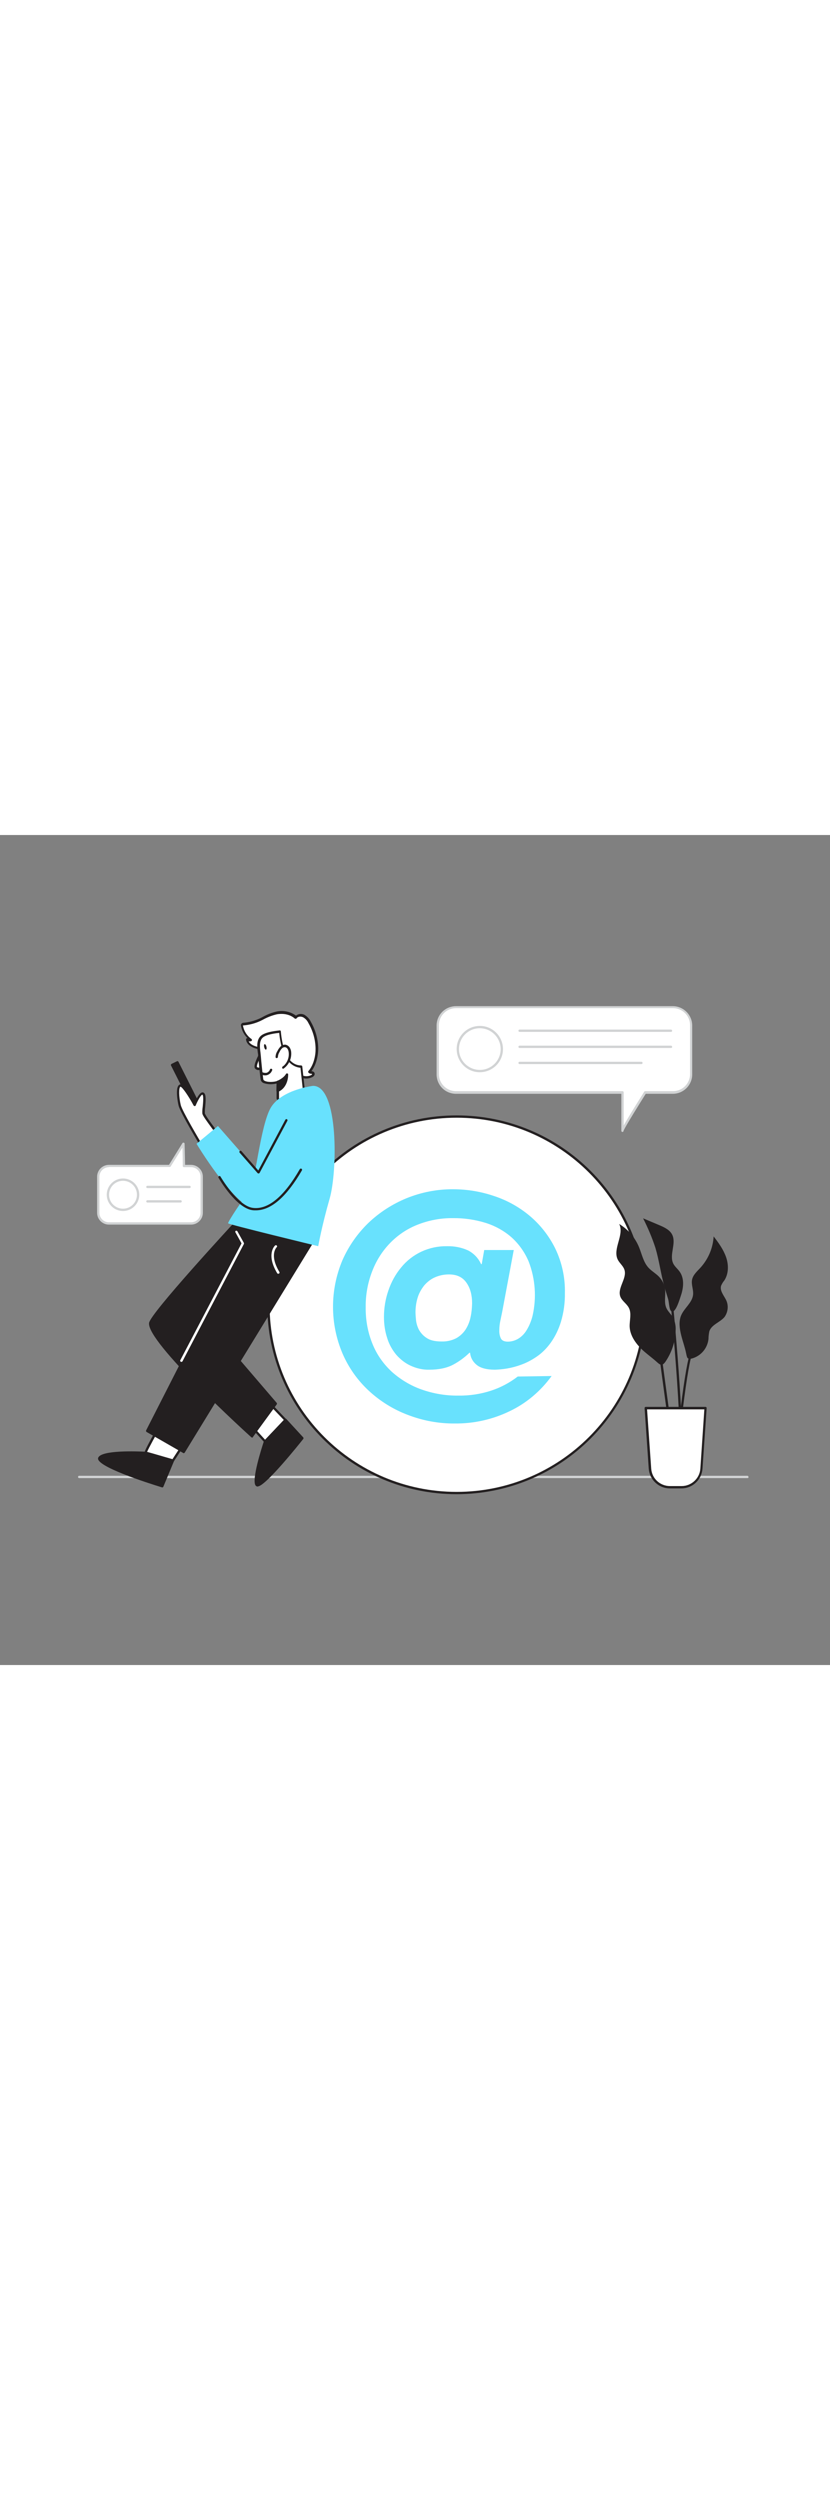<svg version="1.1" id="Layer_1" xmlns="http://www.w3.org/2000/svg" xmlns:xlink="http://www.w3.org/1999/xlink" x="0px" y="0px" viewBox="0 0 500 500" style="width: 166px;" xml:space="preserve" data-imageid="mention-77" imageName="Mention" class="illustrations_image">
<rect x="0" y="0" width="500" height="500" fill="#808080" stroke="none"/>
<style type="text/css">
	.st0_mention-77{fill:#D1D3D4;}
	.st1_mention-77{fill:#FFFFFF;}
	.st2_mention-77{fill:#231F20;}
	.st3_mention-77{fill:#68E1FD;}
</style>
<path id="Floor_mention-77" class="st0_mention-77" d="M450.3,387.4H47.7c-0.4,0-0.7-0.3-0.7-0.7c0-0.4,0.3-0.7,0.7-0.7h402.5c0.4,0,0.7,0.3,0.7,0.7&#10;&#9;C451,387.1,450.7,387.4,450.3,387.4z"/>
<g id="Rounded_form_mention-77">
	<circle class="st1_mention-77" cx="275.1" cy="283" r="113.4"/>
	<path class="st2_mention-77" d="M275.1,397.1C212.1,397.1,161,346,161,283c0-63,51.1-114.1,114.1-114.1S389.2,220,389.2,283c0,0,0,0,0,0&#10;&#9;&#9;C389.1,346,338.1,397,275.1,397.1z M275.1,170.3c-62.2,0-112.7,50.5-112.7,112.7s50.5,112.7,112.7,112.7&#10;&#9;&#9;c62.2,0,112.7-50.5,112.7-112.7C387.8,220.8,337.3,170.3,275.1,170.3z"/>
</g>
<g id="_icon_mention-77">
	<path class="st3_mention-77 targetColor" d="M332.3,325.9c-6.6,9.1-15.3,16.5-25.5,21.3c-10.2,4.9-21.4,7.4-32.7,7.3c-9.8,0.1-19.4-1.7-28.5-5.2&#10;&#9;&#9;c-8.7-3.3-16.6-8.2-23.4-14.5c-6.8-6.3-12.1-13.8-15.8-22.3c-7.7-18-7.7-38.4-0.1-56.4c3.7-8.4,9-16,15.6-22.4&#10;&#9;&#9;c6.7-6.4,14.5-11.4,23-14.9c8.9-3.6,18.5-5.5,28.2-5.4c8.4,0,16.7,1.4,24.6,4.1c7.9,2.6,15.2,6.7,21.5,12&#10;&#9;&#9;c6.4,5.4,11.6,12.1,15.3,19.6c4,8.3,6,17.5,5.8,26.7c0.1,5.9-0.7,11.8-2.4,17.5c-1.4,4.5-3.4,8.7-6.1,12.5&#10;&#9;&#9;c-2.3,3.2-5.1,6.1-8.3,8.3c-2.9,2-6,3.7-9.3,4.9c-2.9,1.1-5.9,1.9-8.9,2.4c-2.4,0.4-4.7,0.6-7.1,0.7c-5.3,0-9.1-1.1-11.4-3.2&#10;&#9;&#9;c-2.1-1.8-3.4-4.3-3.6-7h-0.4c-2.8,2.7-6,5.1-9.5,7c-3.8,2.1-8.7,3.2-14.8,3.2c-3.8,0.1-7.6-0.8-11.1-2.4c-3.3-1.5-6.2-3.8-8.6-6.5&#10;&#9;&#9;c-2.5-3-4.4-6.4-5.5-10c-1.4-4.2-2-8.5-2-12.9c0-5.4,0.9-10.9,2.7-16c1.7-5,4.2-9.6,7.5-13.6c6.7-8.4,17-13.2,27.8-13&#10;&#9;&#9;c4.3-0.1,8.6,0.7,12.6,2.5c3.5,1.8,6.3,4.7,7.9,8.3h0.4l1.5-8.5h17.8l-7,37.4l-1.1,5.3c-0.4,1.8-0.6,3.7-0.6,5.5&#10;&#9;&#9;c-0.1,1.8,0.2,3.6,1,5.2c0.7,1.2,2.1,1.8,4.1,1.8c2.1,0,4.2-0.6,6-1.6c2.1-1.2,3.9-3,5.2-5.1c1.7-2.7,2.9-5.7,3.7-8.8&#10;&#9;&#9;c2.5-10.9,1.7-22.3-2.3-32.7c-2.3-5.5-5.8-10.5-10.2-14.5c-4.5-4-9.9-7-15.6-8.8c-6.4-2-13.2-3-19.9-2.9c-7.3-0.1-14.6,1.3-21.4,4&#10;&#9;&#9;c-6.3,2.5-11.9,6.3-16.6,11.2c-4.7,4.9-8.3,10.7-10.7,17.1c-2.6,6.8-3.9,14.1-3.8,21.4c-0.1,7.7,1.3,15.3,4.2,22.3&#10;&#9;&#9;c2.6,6.4,6.6,12,11.7,16.7c5.2,4.6,11.2,8.2,17.7,10.5c7.1,2.5,14.6,3.8,22.2,3.7c6.7,0.1,13.4-0.9,19.8-3c5.8-1.9,11.2-4.8,16-8.5&#10;&#9;&#9;L332.3,325.9z M270.4,264.7c-2.9,0-5.9,0.6-8.5,1.8c-2.5,1.1-4.6,2.8-6.4,4.9c-1.7,2.2-3.1,4.6-3.9,7.3c-0.9,2.9-1.3,5.9-1.3,8.9&#10;&#9;&#9;c0,1,0.1,2.5,0.3,4.5c0.2,2,0.8,4,1.7,5.8c1.1,2,2.7,3.8,4.6,5c2.1,1.5,5.2,2.2,9.1,2.2c3.1,0.1,6.2-0.6,8.9-2&#10;&#9;&#9;c2.3-1.3,4.3-3.2,5.7-5.4c1.4-2.3,2.4-4.8,2.9-7.4c0.6-2.7,0.8-5.4,0.9-8.1c0-5.1-1.1-9.2-3.4-12.5S275.3,264.7,270.4,264.7&#10;&#9;&#9;L270.4,264.7z" style="fill: rgb(104, 225, 253);"/>
</g>
<g id="Character_mention-77">
	
		<rect x="111.1" y="135.8" transform="matrix(0.893 -0.449 0.449 0.893 -56.649 67.036)" class="st2_mention-77" width="3.7" height="34.2"/>
	<path class="st2_mention-77" d="M119,169.8c-0.3,0-0.5-0.1-0.6-0.4L103,138.8c-0.1-0.2-0.1-0.4,0-0.5c0.1-0.2,0.2-0.3,0.3-0.4l3.3-1.6&#10;&#9;&#9;c0.3-0.2,0.8,0,0.9,0.3l15.4,30.6c0.1,0.2,0.1,0.4,0,0.5c-0.1,0.2-0.2,0.3-0.3,0.4l-3.3,1.6C119.2,169.7,119.1,169.8,119,169.8z&#10;&#9;&#9; M104.6,138.8l14.8,29.3l2-1l-14.7-29.3L104.6,138.8z"/>
	<path class="st1_mention-77" d="M131.2,180.5c-0.4-1.2-8.3-10.8-8.6-12.9s1.5-10.6-0.3-11.9s-5,6.8-5,6.8s-6.9-12.6-8.9-11.7s-1.3,7.8-0.2,12&#10;&#9;&#9;s13.6,25.1,13.6,25.1L131.2,180.5z"/>
	<path class="st2_mention-77" d="M121.9,188.7h-0.1c-0.2,0-0.4-0.1-0.5-0.3c-0.5-0.9-12.6-21-13.7-25.3c-0.6-2.4-2.3-11.6,0.7-12.8&#10;&#9;&#9;c2-0.8,5.9,5.1,9,10.8c1-2.1,2.7-5.5,4.3-6c0.4-0.1,0.9-0.1,1.2,0.2c1.4,1,1.2,4.2,0.8,8.7c-0.2,1.2-0.2,2.4-0.2,3.6&#10;&#9;&#9;c0.2,1.1,3.5,5.6,5.5,8.3s2.9,3.9,3.1,4.4c0.1,0.3,0,0.6-0.2,0.8l-9.4,7.4C122.1,188.6,122,188.7,121.9,188.7z M108.7,151.6&#10;&#9;&#9;c-1.1,0.5-1,6.2,0.2,11.1c0.9,3.6,11,20.6,13.1,24.2l8.3-6.6c-0.5-0.8-1.6-2.3-2.6-3.6c-3.2-4.4-5.6-7.6-5.8-8.9&#10;&#9;&#9;c-0.1-1.3,0-2.7,0.2-4c0.2-2.2,0.7-6.8-0.2-7.4l0,0c-0.7,0-2.6,3.1-4,6.5c-0.1,0.3-0.3,0.4-0.6,0.4c-0.3,0-0.5-0.1-0.7-0.4&#10;&#9;&#9;C113.8,157.6,109.8,151.7,108.7,151.6z"/>
	<path class="st1_mention-77" d="M97,354.6c0,0-9.9,17.4-9.2,17.5s16.4,4.7,16.4,4.7s9.3-14.1,9.2-14.5S97,354.6,97,354.6z"/>
	<path class="st2_mention-77" d="M104.2,377.5c-0.1,0-0.1,0-0.2,0c-6.2-1.8-15.7-4.6-16.3-4.7c-0.2,0-0.4-0.2-0.6-0.4c-0.2-0.4-0.5-1,9.2-18.1&#10;&#9;&#9;c0.2-0.3,0.6-0.4,0.9-0.3c16.5,7.5,16.7,7.8,16.8,8.1s0.2,0.7-9.2,15.1C104.7,377.4,104.4,377.5,104.2,377.5z M88.6,371.6&#10;&#9;&#9;c2.7,0.7,11.7,3.4,15.3,4.4c3-4.6,7.5-11.5,8.6-13.4c-2-1-9.9-4.7-15.2-7.1C94.1,361,89.6,369.3,88.6,371.6z"/>
	<path class="st2_mention-77" d="M87.8,372.1c0,0-26.7-1.5-28,3.3s38.1,16.9,38.1,16.9l6.4-15.4L87.8,372.1z"/>
	<path class="st2_mention-77" d="M97.8,393c-0.1,0-0.1,0-0.2,0c-9.4-2.9-39.9-12.7-38.5-17.7s24.2-4,28.7-3.8c0.1,0,0.1,0,0.2,0l16.4,4.7&#10;&#9;&#9;c0.2,0.1,0.3,0.2,0.4,0.4c0.1,0.2,0.1,0.4,0,0.6l-6.4,15.4C98.3,392.8,98.1,393,97.8,393z M79.4,372.6c-9.1,0-18.3,0.8-18.9,3&#10;&#9;&#9;c-0.7,2.5,18.5,10.1,37,15.8l5.9-14.1l-15.6-4.5C85.1,372.6,82.2,372.6,79.4,372.6z"/>
	<polygon class="st1_mention-77" points="152.9,357.8 159.7,365.3 172,352.4 162.1,342 &#9;"/>
	<path class="st2_mention-77" d="M159.7,366L159.7,366c-0.2,0-0.4-0.1-0.5-0.2l-6.8-7.5c-0.2-0.2-0.2-0.6-0.1-0.8l9.2-15.8&#10;&#9;&#9;c0.1-0.2,0.3-0.3,0.5-0.3c0.2,0,0.4,0,0.6,0.2l9.9,10.4c0.3,0.3,0.3,0.7,0,1c0,0,0,0,0,0l-12.3,13C160,366,159.8,366,159.7,366z&#10;&#9;&#9; M153.7,357.7l6,6.6l11.3-11.9l-8.8-9.2L153.7,357.7z"/>
	<path class="st2_mention-77" d="M159.7,365.3c0,0-8.9,26.9-4.2,26.5s26.8-28.3,26.8-28.3L172,352.4L159.7,365.3z"/>
	<path class="st2_mention-77" d="M155.3,392.5c-0.5,0-1-0.2-1.3-0.6c-2.6-3.3,3.7-22.9,5-26.8c0-0.1,0.1-0.2,0.2-0.3l12.3-13&#10;&#9;&#9;c0.1-0.1,0.3-0.2,0.5-0.2l0,0c0.2,0,0.4,0.1,0.5,0.2l10.2,11.1c0.2,0.3,0.2,0.6,0,0.9c-2.3,2.9-22.5,28.2-27.3,28.6L155.3,392.5z&#10;&#9;&#9; M160.3,365.7c-2.9,8.7-6.8,23.2-5.1,25.3c0,0.1,0.1,0.1,0.2,0.1c3.1-0.2,17.4-16.9,26-27.6l-9.4-10.1L160.3,365.7z"/>
	<path class="st2_mention-77" d="M145.2,230c0,0-53.8,58.3-54.7,64c-1.7,11.1,61.4,68.3,61.4,68.3l14.4-19.7l-37.5-43.7l49.3-67.4L145.2,230z"/>
	<path class="st2_mention-77" d="M151.9,363c-0.2,0-0.3-0.1-0.5-0.2c-2.6-2.3-63.3-57.5-61.6-68.9c0.8-5.8,49.4-58.4,54.9-64.4&#10;&#9;&#9;c0.1-0.2,0.3-0.2,0.5-0.2l32.9,1.4c0.3,0,0.5,0.2,0.6,0.4c0.1,0.2,0.1,0.5-0.1,0.7l-49,67l37.1,43.3c0.2,0.3,0.2,0.6,0,0.9&#10;&#9;&#9;l-14.4,19.7C152.3,362.9,152.1,363,151.9,363L151.9,363z M145.5,230.7c-21.6,23.4-53.7,59.4-54.3,63.4&#10;&#9;&#9;c-1.3,8.7,42.8,50.9,60.6,67.1l13.6-18.6l-37.2-43.3c-0.2-0.3-0.2-0.6,0-0.9l48.5-66.4L145.5,230.7z"/>
	<polygon class="st2_mention-77" points="189.6,243 110.7,371.6 88.6,358.9 153.8,230.9 &#9;"/>
	<path class="st2_mention-77" d="M110.7,372.4c-0.1,0-0.2,0-0.3-0.1l-22.1-12.7c-0.3-0.2-0.4-0.6-0.3-0.9l65.2-128c0.2-0.3,0.5-0.5,0.9-0.4&#10;&#9;&#9;l35.7,12c0.2,0.1,0.4,0.2,0.4,0.4c0.1,0.2,0.1,0.4-0.1,0.6L111.3,372C111.2,372.2,111,372.3,110.7,372.4z M89.5,358.6l21,12.1&#10;&#9;&#9;l78-127.4l-34.3-11.5L89.5,358.6z"/>
	<path class="st1_mention-77" d="M109.2,317.4c-0.1,0-0.2,0-0.3-0.1c-0.3-0.2-0.5-0.6-0.3-0.9c0,0,0,0,0,0l36.9-70.4l-3.7-6.7&#10;&#9;&#9;c-0.2-0.3,0-0.8,0.3-0.9c0.3-0.1,0.7,0,0.9,0.3l3.9,7c0.1,0.2,0.1,0.5,0,0.7l-37,70.7C109.7,317.3,109.5,317.4,109.2,317.4z"/>
	<path class="st1_mention-77" d="M183.3,145.9c1.3,0.2,2.7,0.1,4-0.4c0.4-0.2,0.8-0.4,1.1-0.8c0.3-0.4,0.3-0.9,0-1.3c-0.6-0.5-1.7-0.1-2.1-0.8&#10;&#9;&#9;c3.1-3.6,4.6-9.4,4.5-14.1c-0.1-5.5-1.6-10.9-4.4-15.6c-0.8-1.6-2-2.9-3.5-3.8c-1.6-0.8-3.8-0.6-4.8,0.8c-3-2.7-7.4-3.5-11.4-2.8&#10;&#9;&#9;c-3.7,0.7-6.8,2.5-10.1,4.1c-3.2,1.4-6.5,2.3-10,2.7c-0.4,0-0.7,0.2-0.9,0.4c-0.1,0.2-0.1,0.5,0,0.7c0.6,3.4,2.6,6.4,5.4,8.3&#10;&#9;&#9;c-0.8,0.2-1.6,0.1-2.3-0.2c0.4,3.1,3.9,4.6,7,5.2c2.2,0.5,4.8,0.8,6.6,2.3c2,1.6,3.5,4.2,5.3,6.1c2.9,3,6.5,5.3,10.5,6.6&#10;&#9;&#9;c1.5,0.5,1.9,1.2,3.2,1.8C182,145.5,182.7,145.7,183.3,145.9z"/>
	<path class="st2_mention-77" d="M184.6,146.7c-0.5,0-1,0-1.4-0.1l0,0c-0.7-0.1-1.4-0.3-2.1-0.7c-0.5-0.3-1-0.5-1.4-0.9&#10;&#9;&#9;c-0.5-0.4-1.1-0.7-1.7-0.9c-4.1-1.3-7.8-3.7-10.8-6.8c-0.8-0.9-1.5-1.7-2.2-2.7c-0.9-1.2-1.9-2.4-3-3.4c-1.4-1.2-3.5-1.6-5.5-2&#10;&#9;&#9;l-0.8-0.2c-2.6-0.5-7-2-7.5-5.8c0-0.2,0.1-0.5,0.3-0.7c0.2-0.1,0.4-0.2,0.6-0.1c-2-2-3.4-4.5-3.9-7.3c-0.1-0.4-0.1-0.8,0.1-1.2&#10;&#9;&#9;c0.3-0.5,0.8-0.8,1.4-0.8c3.4-0.3,6.7-1.2,9.8-2.6l1.4-0.7c2.8-1.6,5.7-2.8,8.9-3.5c4-0.8,8.2,0.1,11.5,2.5&#10;&#9;&#9;c1.5-1.2,3.5-1.3,5.1-0.5c1.6,1,3,2.4,3.8,4.1c2.8,4.9,4.4,10.4,4.5,16c0.1,3.9-1,9.8-4.1,13.9h0.1c0.5,0,1,0.2,1.4,0.5&#10;&#9;&#9;c0.6,0.6,0.6,1.5,0.1,2.2c-0.4,0.5-0.9,0.8-1.4,1C186.7,146.5,185.6,146.7,184.6,146.7z M183.4,145.2c1.2,0.2,2.5,0.1,3.7-0.4&#10;&#9;&#9;c0.3-0.1,0.6-0.3,0.8-0.5c0.1-0.1,0.1-0.3,0-0.4c-0.2-0.1-0.4-0.1-0.6-0.1c-0.6,0-1.2-0.3-1.6-0.8c-0.1-0.3-0.1-0.6,0.1-0.8&#10;&#9;&#9;c3.3-3.8,4.4-9.7,4.3-13.6c-0.1-5.4-1.6-10.6-4.3-15.3c-0.7-1.5-1.8-2.7-3.2-3.5c-1.2-0.6-3.1-0.6-3.9,0.6c-0.2,0.3-0.7,0.4-1,0.2&#10;&#9;&#9;c0,0,0,0-0.1,0c-2.6-2.4-6.6-3.3-10.8-2.6c-3,0.7-5.8,1.8-8.5,3.3l-1.4,0.7c-3.2,1.5-6.7,2.4-10.2,2.7c-0.1,0-0.3,0-0.4,0.1&#10;&#9;&#9;c0,0,0,0.1,0.1,0.2c0.6,3.2,2.4,6,5.1,7.9c0.2,0.2,0.3,0.4,0.3,0.7c-0.1,0.3-0.3,0.5-0.5,0.6c-0.5,0.1-1,0.2-1.5,0.1&#10;&#9;&#9;c1.1,2.2,4.2,3.1,6.1,3.5l0.8,0.2c2.1,0.4,4.4,0.9,6.2,2.3c1.2,1.1,2.3,2.3,3.2,3.6c0.7,0.9,1.4,1.8,2.1,2.6&#10;&#9;&#9;c2.8,2.9,6.3,5.1,10.2,6.4c0.8,0.2,1.5,0.6,2.1,1.1c0.4,0.3,0.8,0.5,1.2,0.8C182.2,144.9,182.8,145.1,183.4,145.2L183.4,145.2z"/>
	<path class="st1_mention-77" d="M157.3,131.2c0,0-4.2,7.6-3.1,9s4.3,0.2,4.3,0.2"/>
	<path class="st2_mention-77" d="M156,141.6c-0.9,0.1-1.8-0.3-2.4-1c-1.2-1.6,1.7-7.4,3.1-9.8c0.2-0.3,0.6-0.4,1-0.2c0.3,0.2,0.4,0.6,0.3,0.9&#10;&#9;&#9;c-2.1,3.7-3.6,7.6-3.2,8.2c0.6,0.8,2.6,0.3,3.5,0c0.4-0.1,0.8,0,0.9,0.4c0.1,0.4,0,0.8-0.4,0.9c0,0,0,0,0,0&#10;&#9;&#9;C157.9,141.4,156.9,141.5,156,141.6z"/>
	<path class="st1_mention-77" d="M157.6,121.6c-2.9,2.7-1.6,7.9-1.3,11.3c0.4,4.8,0.9,9.6,1.5,14.3c0.4,3,8.2,2.5,9.6,1.5v10.1&#10;&#9;&#9;c0,0,2.2,5.4,8.4,2s7.3-7.6,7.3-7.6l-1.6-13.8c0,0-5.2,0.4-8.7-5.5s-4.1-15.5-4.1-15.5S160.4,119,157.6,121.6z"/>
	<path class="st2_mention-77" d="M172,162.6c-0.6,0-1.2-0.1-1.8-0.3c-1.5-0.6-2.8-1.8-3.5-3.3c0-0.1-0.1-0.2-0.1-0.3v-9&#10;&#9;&#9;c-2.5,0.6-5.1,0.6-7.6-0.2c-1-0.3-1.8-1.2-2-2.2c-0.6-4.8-1.1-9.6-1.5-14.4c0-0.6-0.1-1.2-0.2-1.8c-0.4-3.3-0.9-7.5,1.7-10l0,0&#10;&#9;&#9;c2.9-2.8,11.2-3.3,11.5-3.4c0.2,0,0.4,0,0.5,0.2c0.1,0.1,0.2,0.3,0.2,0.5c0,0.1,0.6,9.4,4,15.2c3.2,5.5,7.9,5.2,8.1,5.2&#10;&#9;&#9;c0.4,0,0.7,0.2,0.8,0.6l1.5,13.8c0,0.1,0,0.2,0,0.3c-0.1,0.2-1.3,4.5-7.6,8C174.9,162.2,173.5,162.6,172,162.6z M168.1,158.6&#10;&#9;&#9;c0.5,1.1,1.5,1.9,2.6,2.4c1.6,0.4,3.4,0.1,4.8-0.8c5.2-2.9,6.7-6.4,6.9-7l-1.4-13c-1.6-0.1-5.7-0.9-8.7-5.9s-3.9-12.7-4.1-15.1&#10;&#9;&#9;c-2,0.2-7.9,0.9-10,2.9l0,0c-2.1,2-1.7,5.8-1.3,8.8c0.1,0.7,0.1,1.3,0.2,1.9c0.4,4.8,0.9,9.6,1.5,14.3c0.1,0.5,0.4,0.8,1.1,1.1&#10;&#9;&#9;c2.3,1,6.6,0.4,7.3-0.1c0.2-0.2,0.5-0.2,0.7-0.1c0.2,0.1,0.4,0.4,0.4,0.6L168.1,158.6z"/>
	<path class="st1_mention-77" d="M157.7,143.6c0,0,3.9,2,5.6-2"/>
	<path class="st2_mention-77" d="M159.8,144.8c-0.9,0-1.7-0.2-2.5-0.6c-0.3-0.2-0.4-0.6-0.2-1c0.2-0.3,0.6-0.4,0.9-0.3c0.9,0.4,1.9,0.5,2.8,0.3&#10;&#9;&#9;c0.8-0.4,1.5-1,1.8-1.9c0.1-0.4,0.5-0.6,0.9-0.5c0.4,0.1,0.6,0.5,0.5,0.9c0,0,0,0.1-0.1,0.1c-0.4,1.2-1.4,2.2-2.6,2.7&#10;&#9;&#9;C160.8,144.7,160.3,144.8,159.8,144.8z"/>
	<path class="st1_mention-77" d="M166.7,133.6c0-1.2,0.4-2.4,1.1-3.4c0.4-0.8,0.9-1.6,1.6-2.3c0.6-0.7,1.6-1.1,2.5-1c0.8,0.1,1.6,0.6,2,1.3&#10;&#9;&#9;c0.4,0.7,0.7,1.5,0.8,2.3c0.4,3.7-1.1,7.3-4.1,9.5l0.2-0.3"/>
	<path class="st2_mention-77" d="M170.6,140.8c-0.2,0-0.4-0.1-0.5-0.2c-0.2-0.3-0.2-0.7,0-0.9l0.2-0.3c0.1-0.1,0.3-0.2,0.4-0.2&#10;&#9;&#9;c2.4-2.1,3.6-5.2,3.2-8.4c-0.1-0.7-0.3-1.4-0.7-2c-0.3-0.5-0.9-0.9-1.5-1c-0.7,0-1.4,0.2-1.9,0.8c-0.6,0.6-1.1,1.4-1.4,2.1&#10;&#9;&#9;c-0.6,0.9-0.9,1.9-1,3c0,0.4-0.3,0.7-0.7,0.7c0,0,0,0,0,0c-0.4,0-0.7-0.2-0.7-0.6c0,0,0,0,0,0c0-1.3,0.4-2.6,1.2-3.8&#10;&#9;&#9;c0.4-0.9,1-1.7,1.7-2.5c0.8-0.8,1.9-1.3,3.1-1.2c1,0.2,1.9,0.8,2.5,1.7c0.5,0.8,0.8,1.7,0.9,2.6c0.4,3.9-1.3,7.7-4.4,10&#10;&#9;&#9;C170.9,140.7,170.7,140.8,170.6,140.8z"/>
	<path class="st2_mention-77" d="M167.4,148.7c0,0,4-1.6,5.7-4.5c0,0,0.3,7.3-5.8,9.9L167.4,148.7z"/>
	<path class="st2_mention-77" d="M167.2,154.8c-0.1,0-0.3,0-0.4-0.1c-0.2-0.1-0.3-0.4-0.3-0.6l0.1-5.4c0-0.3,0.2-0.5,0.4-0.6&#10;&#9;&#9;c0,0,3.8-1.5,5.3-4.2c0.2-0.3,0.6-0.4,1-0.2c0.2,0.1,0.3,0.3,0.3,0.6c0,0.3,0.2,7.8-6.2,10.5C167.4,154.7,167.3,154.8,167.2,154.8z&#10;&#9;&#9; M168.1,149.2l-0.1,3.8c2.3-1.4,3.8-3.8,4.2-6.5C170.9,147.6,169.6,148.5,168.1,149.2L168.1,149.2z"/>
	
		<ellipse transform="matrix(0.971 -0.239 0.239 0.971 -25.862 41.834)" class="st2_mention-77" cx="159.8" cy="127.7" rx="0.7" ry="1.7"/>
	<path class="st3_mention-77 targetColor" d="M188.6,151.1c0,0-18.5,2.2-25.2,12.7s-10,49-13.4,51.8s-12.8,17.6-12.6,18.3s54.3,13.8,54.3,13.8&#10;&#9;&#9;s2.2-12.4,6.9-28.7S204.1,151.1,188.6,151.1z" style="fill: rgb(104, 225, 253);"/>
	<path class="st3_mention-77 targetColor" d="M174.6,167.7c-0.4,0.6-18.9,35.5-18.9,35.5l-24.4-27.9L118.4,186c0,0,21.9,36.6,35.8,40.1s42-47.6,41.2-53&#10;&#9;&#9;S180.1,159.8,174.6,167.7z" style="fill: rgb(104, 225, 253);"/>
	<path class="st2_mention-77" d="M155.7,203.9c-0.2,0-0.4-0.1-0.5-0.2l-10.8-12.3c-0.3-0.3-0.3-0.7,0-1c0.3-0.3,0.7-0.3,1,0c0,0,0,0.1,0.1,0.1&#10;&#9;&#9;l10.1,11.6c2.7-5.1,16.1-30.2,16.3-30.6c0.2-0.3,0.6-0.5,0.9-0.3c0,0,0,0,0,0c0.4,0.2,0.5,0.6,0.3,1c0,0,0,0,0,0&#10;&#9;&#9;c-0.2,0.4-16.8,31.5-16.8,31.5C156.2,203.7,156,203.9,155.7,203.9L155.7,203.9z"/>
	<path class="st2_mention-77" d="M154.1,226.1c-0.7,0-1.4,0-2.1-0.1c-9.8-1.4-20-18.8-20.4-19.6c-0.2-0.3,0-0.8,0.3-0.9&#10;&#9;&#9;c0.3-0.2,0.7-0.1,0.9,0.2c0.1,0.2,10.3,17.6,19.4,18.9s18.8-6.6,28.4-23.3c0.2-0.3,0.6-0.5,0.9-0.3c0,0,0,0,0.1,0&#10;&#9;&#9;c0.3,0.2,0.5,0.6,0.3,0.9c0,0,0,0,0,0.1C172.6,218,163.3,226.1,154.1,226.1z"/>
	<path class="st1_mention-77" d="M167.6,264.3c-0.2,0-0.5-0.1-0.6-0.3c-6.8-11.3-1.6-16.5-1.3-16.7c0.3-0.3,0.7-0.3,1,0c0,0,0,0,0,0&#10;&#9;&#9;c0.3,0.3,0.3,0.7,0,1c-0.2,0.2-4.6,4.6,1.6,14.9c0.2,0.3,0.1,0.7-0.2,1c0,0,0,0-0.1,0C167.9,264.3,167.7,264.3,167.6,264.3z"/>
</g>
<g id="Plant_mention-77">
	<path class="st2_mention-77" d="M407,298.5c0.2-2.9-0.4-5.7-1.8-8.2c-1.1-1.8-2.8-3.3-3.7-5.2c-1.6-3.4-0.5-7.3-0.8-11c-0.3-3.1-1.7-6-3.9-8.2&#10;&#9;&#9;c-1.9-1.9-4.4-3.3-6.2-5.3c-3-3.3-3.9-8-5.6-12.2c-2.4-5.9-6.6-10.8-12-14.1c3.3,6.6-4.2,15-0.8,21.6c1.1,2.1,3.1,3.6,3.9,5.8&#10;&#9;&#9;c1.9,5.3-4.4,11.1-2.4,16.4c1,2.6,3.8,4.2,5.1,6.7c1.8,3.4,0.4,7.5,0.5,11.3c0.2,5.2,3.4,9.9,7.2,13.6c2.4,2.3,5,4.2,7.5,6.3&#10;&#9;&#9;c3.1,2.5,4.4,5,7,1.1C404.8,311.4,406.8,305.1,407,298.5z"/>
	<path class="st2_mention-77" d="M410.4,301.5c-1-4-1.7-8.5,0-12.3c1.9-4.3,6.5-7.4,7.1-12.1c0.4-3.1-1.2-6.2-0.6-9.2s3.1-5.1,5.1-7.3&#10;&#9;&#9;c4.7-5.2,7.5-11.8,7.9-18.8c3,3.9,5.9,7.9,7.5,12.5c1.6,4.6,1.6,10-1.1,14.1c-0.8,0.9-1.4,2-1.9,3.1c-0.9,3,1.6,5.8,3,8.6&#10;&#9;&#9;c1.6,3.3,1.2,7.2-0.9,10.2c-2.7,3.3-7.9,4.6-9.2,8.7c-0.3,1.5-0.5,3.1-0.5,4.6c-0.6,5.5-4.4,10.1-9.8,11.7&#10;&#9;&#9;c-3.2,0.8-3.1-0.5-3.7-3.2C412.6,308.6,411.3,305.1,410.4,301.5z"/>
	<path class="st2_mention-77" d="M400.3,272.3c-2.2-7.8-3.2-16-5.5-23.7c-2-6.1-4.5-12-7.4-17.7l9.7,4.1c3.1,1.3,6.5,2.9,7.9,5.9&#10;&#9;&#9;c2.5,5.3-2,12,0.6,17.3c0.9,1.8,2.6,3.1,3.8,4.8c2.9,4,2.4,9.5,0.9,14.1c-0.7,2-3.6,12.4-6.2,9.5c-1-1.1-1.1-5.4-1.6-7&#10;&#9;&#9;C401.8,277.2,401,274.8,400.3,272.3z"/>
	<path class="st2_mention-77" d="M405.7,375.9c-1.9-12.8-8-57.7-8-58.1l1.4-0.2c0.1,0.5,6.1,45.4,8,58.1L405.7,375.9z"/>
	<path class="st2_mention-77" d="M407.7,388h-1.4c0.1-16.1,6.7-73.2,10-76.9l1,1C414.5,315.2,407.8,370.6,407.7,388z"/>
	<path class="st2_mention-77" d="M411,385.1l-1.4-0.1c1.4-32.6-5.5-101.2-5.5-101.9l1.4-0.1C405.5,283.7,412.4,352.4,411,385.1z"/>
	<path class="st1_mention-77" d="M389,345.2h36l-2.5,36.5c-0.4,6.3-5.7,11.2-12,11.2h-7c-6.3,0-11.6-4.9-12-11.2L389,345.2z"/>
	<path class="st2_mention-77" d="M410.5,393.6h-7c-6.7,0-12.2-5.2-12.7-11.9l-2.5-36.5c0-0.2,0.1-0.4,0.2-0.5c0.1-0.1,0.3-0.2,0.5-0.2h36&#10;&#9;&#9;c0.2,0,0.4,0.1,0.5,0.2c0.1,0.1,0.2,0.3,0.2,0.5l-2.5,36.5C422.7,388.4,417.2,393.6,410.5,393.6z M389.8,346l2.5,35.7&#10;&#9;&#9;c0.4,5.9,5.3,10.5,11.3,10.5h7c5.9,0,10.9-4.6,11.3-10.5l2.4-35.7H389.8z"/>
</g>
<g id="Chat_1_mention-77">
	<path class="st1_mention-77" d="M405.4,103.6H274.7c-6.1,0-11,4.9-11,11l0,0v29.4c0,6.1,4.9,11,11,11H375v23c0-1.1,8.6-14.9,13.7-23h16.7&#10;&#9;&#9;c6.1,0,11-4.9,11-11v-29.4C416.4,108.6,411.5,103.6,405.4,103.6C405.4,103.6,405.4,103.6,405.4,103.6z"/>
	<path class="st0_mention-77" d="M375,178.9c-0.4,0-0.7-0.3-0.7-0.7l0,0v-22.3h-99.6c-6.5,0-11.7-5.2-11.7-11.7c0,0,0,0,0,0v-29.4&#10;&#9;&#9;c0-6.5,5.2-11.7,11.7-11.7h130.6c6.5,0,11.7,5.3,11.7,11.7v29.4c0,6.5-5.3,11.7-11.7,11.7h-16.3c-11.9,19-13.3,21.9-13.4,22.4l0,0&#10;&#9;&#9;C375.7,178.5,375.4,178.8,375,178.9C375,178.9,375,178.9,375,178.9z M274.7,104.3c-5.7,0-10.3,4.6-10.3,10.3v29.4&#10;&#9;&#9;c0,5.7,4.6,10.3,10.3,10.3H375c0.4,0,0.7,0.3,0.7,0.7c0,0,0,0,0,0v20c1.6-2.9,5-8.6,12.4-20.4c0.1-0.2,0.4-0.3,0.6-0.3h16.7&#10;&#9;&#9;c5.7,0,10.3-4.6,10.3-10.3v-29.4c0-5.7-4.6-10.3-10.3-10.3H274.7z"/>
	<circle class="st1_mention-77" cx="289" cy="129" r="13.2"/>
	<path class="st0_mention-77" d="M289,142.9c-7.7,0-13.9-6.3-13.9-14s6.3-13.9,14-13.9c7.7,0,13.9,6.3,13.9,14C303,136.7,296.7,142.9,289,142.9&#10;&#9;&#9;z M289,116.4c-6.9,0-12.5,5.6-12.5,12.6c0,6.9,5.6,12.5,12.6,12.5c6.9,0,12.5-5.6,12.5-12.5C301.6,122.1,296,116.4,289,116.4&#10;&#9;&#9;C289,116.4,289,116.4,289,116.4z"/>
	<path class="st0_mention-77" d="M404.3,118.6H313c-0.4,0-0.7-0.3-0.7-0.7c0-0.4,0.3-0.7,0.7-0.7l0,0h91.2c0.4,0,0.7,0.3,0.7,0.7&#10;&#9;&#9;C405,118.2,404.6,118.6,404.3,118.6L404.3,118.6L404.3,118.6z"/>
	<path class="st0_mention-77" d="M404.3,128.3H313c-0.4,0-0.7-0.3-0.7-0.7c0-0.4,0.3-0.7,0.7-0.7l0,0h91.2c0.4,0,0.7,0.3,0.7,0.7&#10;&#9;&#9;C405,128,404.6,128.3,404.3,128.3L404.3,128.3L404.3,128.3z"/>
	<path class="st0_mention-77" d="M386.4,138H313c-0.4,0-0.7-0.3-0.7-0.7s0.3-0.7,0.7-0.7c0,0,0,0,0,0h73.4c0.4,0,0.7,0.3,0.7,0.7&#10;&#9;&#9;C387.1,137.7,386.8,138,386.4,138L386.4,138z"/>
</g>
<g id="Chat_2_mention-77">
	<path class="st1_mention-77" d="M115.1,199.4h-4.3c0-5.5-0.3-13.4-0.3-13.4l-8.3,13.4H65.6c-3.5,0-6.4,2.9-6.4,6.4l0,0v21.8&#10;&#9;&#9;c0,3.5,2.9,6.4,6.4,6.4c0,0,0,0,0,0h49.5c3.5,0,6.4-2.9,6.4-6.4c0,0,0,0,0,0v-21.8C121.5,202.2,118.6,199.4,115.1,199.4&#10;&#9;&#9;L115.1,199.4z"/>
	<path class="st0_mention-77" d="M115.1,234.7H65.6c-3.9,0-7.1-3.2-7.1-7.1v-21.8c0-3.9,3.2-7.1,7.1-7.1h36.2l8.1-13.1c0.2-0.3,0.6-0.4,1-0.2&#10;&#9;&#9;c0.2,0.1,0.3,0.3,0.3,0.6c0,0.1,0.2,7.3,0.3,12.7h3.6c3.9,0,7.1,3.2,7.1,7.1v21.8C122.2,231.5,119,234.7,115.1,234.7z M65.6,200.1&#10;&#9;&#9;c-3.1,0-5.7,2.6-5.7,5.7v21.8c0,3.1,2.6,5.7,5.7,5.7h49.5c3.2,0,5.7-2.6,5.7-5.7l0,0v-21.8c0-3.2-2.6-5.7-5.7-5.7h0h-4.3&#10;&#9;&#9;c-0.4,0-0.7-0.3-0.7-0.7c0-3.6-0.1-8.3-0.2-11.1l-7.1,11.4c-0.1,0.2-0.4,0.3-0.6,0.3H65.6z"/>
	<circle class="st1_mention-77" cx="74.1" cy="216.7" r="9.1"/>
	<path class="st0_mention-77" d="M74.1,226.5c-5.4,0-9.8-4.4-9.8-9.8s4.4-9.8,9.8-9.8s9.8,4.4,9.8,9.8c0,0,0,0,0,0&#10;&#9;&#9;C83.9,222.1,79.5,226.5,74.1,226.5z M74.1,208.3c-4.7,0-8.4,3.8-8.4,8.4c0,4.7,3.8,8.4,8.4,8.4c4.7,0,8.4-3.8,8.4-8.4c0,0,0,0,0,0&#10;&#9;&#9;C82.5,212,78.7,208.3,74.1,208.3z"/>
	<path class="st0_mention-77" d="M114.2,212.7H88.8c-0.4,0-0.7-0.3-0.7-0.7c0-0.4,0.3-0.7,0.7-0.7h25.4c0.4,0,0.7,0.3,0.7,0.7&#10;&#9;&#9;C114.9,212.4,114.6,212.7,114.2,212.7C114.2,212.7,114.2,212.7,114.2,212.7z"/>
	<path class="st0_mention-77" d="M108.8,221.4h-20c-0.4,0-0.7-0.3-0.7-0.7c0-0.4,0.3-0.7,0.7-0.7h20c0.4,0,0.7,0.3,0.7,0.7&#10;&#9;&#9;C109.5,221.1,109.2,221.4,108.8,221.4C108.8,221.4,108.8,221.4,108.8,221.4z"/>
</g>
</svg>